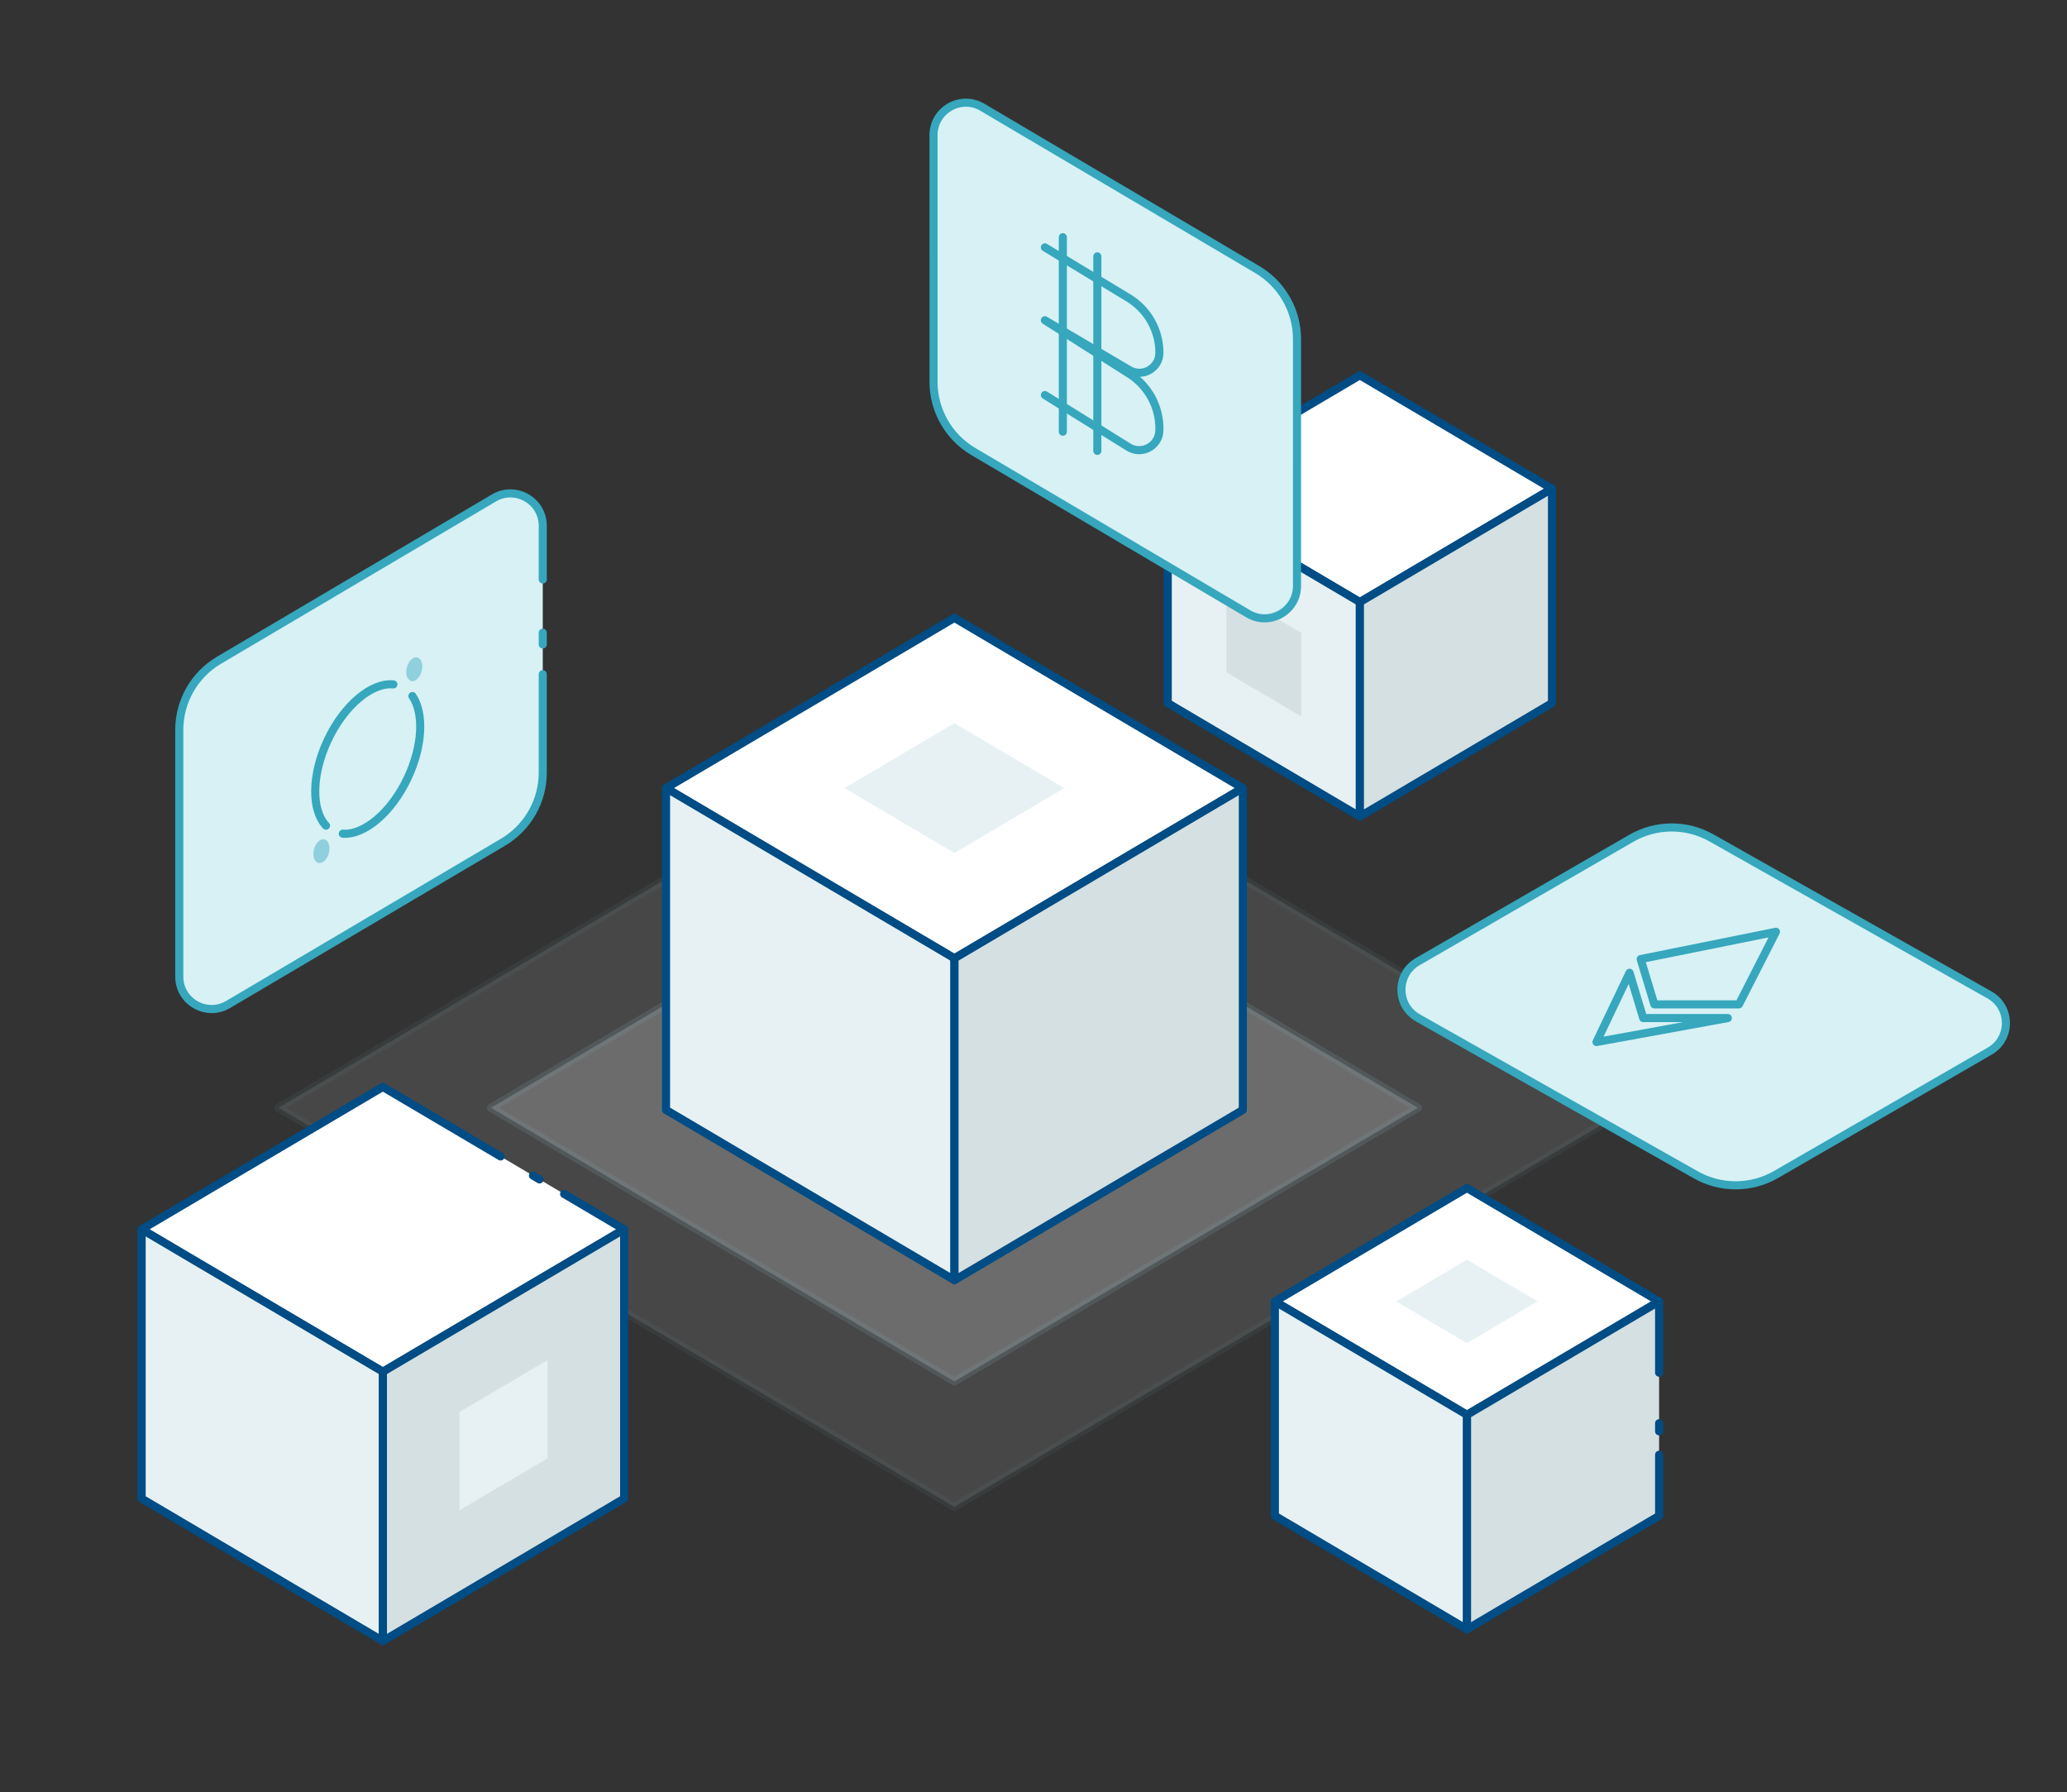 <svg width="511" height="443" viewBox="0 0 511 443" fill="none" xmlns="http://www.w3.org/2000/svg">
<rect x="0" y="0" width="511" height="443" fill="#333333" stroke="none"/>
<path opacity="0.2" d="M235.938 206.189L350.525 273.821L235.938 341.452L121.352 273.821L235.938 206.189Z" fill="white" stroke="#72949B" stroke-width="2" stroke-linecap="round" stroke-linejoin="round"/>
<path opacity="0.1" d="M235.938 175.185L403.053 273.82L235.938 372.455L68.822 273.82L235.938 175.185Z" fill="white" stroke="#72949B" stroke-width="2" stroke-linecap="round" stroke-linejoin="round"/>
<path d="M235.938 152.723L307.221 194.795L235.938 236.868L164.656 194.795L235.938 152.723Z" fill="white" stroke="#004C84" stroke-width="2" stroke-linecap="round" stroke-linejoin="round"/>
<path d="M235.938 178.756L263.112 194.795L235.938 210.834L208.765 194.795L235.938 178.756Z" fill="#E7F1F3"/>
<path d="M164.655 274.347L235.938 316.419L235.938 236.868L164.656 194.796L164.655 274.347Z" fill="#E7F1F3" stroke="#004C84" stroke-width="2" stroke-linecap="round" stroke-linejoin="round"/>
<path d="M307.251 274.347L235.968 316.419L235.968 236.868L307.251 194.796L307.251 274.347Z" fill="#D5E0E2" stroke="#004C84" stroke-width="2" stroke-linecap="round" stroke-linejoin="round"/>
<path d="M362.658 293.653L410.142 321.679L362.658 349.705L315.175 321.679L362.658 293.653Z" fill="white" stroke="#004C84" stroke-width="2" stroke-linecap="round" stroke-linejoin="round"/>
<path d="M362.658 311.359L380.144 321.679L362.658 331.999L345.173 321.679L362.658 311.359Z" fill="#E7F1F3"/>
<path d="M315.174 374.671L362.658 402.697L362.658 349.705L315.174 321.679L315.174 374.671Z" fill="#E7F1F3" stroke="#004C84" stroke-width="2" stroke-linecap="round" stroke-linejoin="round"/>
<path d="M410.162 374.671L362.678 402.697L362.678 349.705L410.162 321.679L410.162 374.671Z" fill="#D5E0E2"/>
<path d="M410.162 339.293L410.162 321.679L362.678 349.705L362.678 402.697L410.162 374.671L410.162 359.582M410.162 353.785L410.162 351.786" stroke="#004C84" stroke-width="2" stroke-linecap="round" stroke-linejoin="round"/>
<path d="M336.173 92.768L383.657 120.794L336.173 148.82L288.689 120.794L336.173 92.768Z" fill="white" stroke="#004C84" stroke-width="2" stroke-linecap="round" stroke-linejoin="round"/>
<path d="M288.689 173.786L336.172 201.812L336.173 148.82L288.689 120.794L288.689 173.786Z" fill="#E7F1F3" stroke="#004C84" stroke-width="2" stroke-linecap="round" stroke-linejoin="round"/>
<path d="M303.179 166.168L321.683 177.089L321.683 156.439L303.18 145.518L303.179 166.168Z" fill="#D5E0E2"/>
<path d="M383.676 173.786L336.193 201.812L336.193 148.82L383.676 120.794L383.676 173.786Z" fill="#D5E0E2" stroke="#004C84" stroke-width="2" stroke-linecap="round" stroke-linejoin="round"/>
<path d="M94.645 268.665L154.276 303.86L94.645 339.055L35.015 303.86L94.645 268.665Z" fill="white"/>
<path d="M133.382 291.528L131.758 290.569M139.448 295.108L154.276 303.86L94.645 339.055L35.015 303.86L94.645 268.665L120.184 283.738L123.755 285.846" stroke="#004C84" stroke-width="2" stroke-linecap="round" stroke-linejoin="round"/>
<path d="M35.014 370.406L94.645 405.601L94.645 339.054L35.015 303.859L35.014 370.406Z" fill="#E7F1F3" stroke="#004C84" stroke-width="2" stroke-linecap="round" stroke-linejoin="round"/>
<path d="M154.3 370.406L94.67 405.601L94.669 339.054L154.3 303.859L154.3 370.406Z" fill="#D5E0E2" stroke="#004C84" stroke-width="2" stroke-linecap="round" stroke-linejoin="round"/>
<path d="M135.368 360.453L113.601 373.3L113.601 349.008L135.368 336.161L135.368 360.453Z" fill="#E7F1F3"/>
<path d="M230.783 94.378C230.783 101.455 234.523 108.005 240.617 111.602L308.578 151.714C313.911 154.862 320.644 151.017 320.644 144.824L320.645 83.838C320.645 76.761 316.905 70.211 310.81 66.614L242.85 26.502C237.517 23.355 230.784 27.199 230.784 33.392L230.783 94.378Z" fill="#D7F1F5" stroke="#36A7BD" stroke-width="2" stroke-linecap="round" stroke-linejoin="round"/>
<path d="M262.754 106.707V58.629" stroke="#36A7BD" stroke-width="2" stroke-linecap="round" stroke-linejoin="round"/>
<path d="M271.28 111.445V63.366" stroke="#36A7BD" stroke-width="2" stroke-linecap="round" stroke-linejoin="round"/>
<path d="M258.317 61.145L278.984 73.638C283.728 76.506 286.627 81.646 286.627 87.189V87.189C286.627 91.018 282.464 93.396 279.166 91.451L258.317 79.16L279.201 92.415C283.825 95.351 286.627 100.447 286.627 105.924V106.264C286.627 110.187 282.315 112.582 278.985 110.509L258.317 97.645" stroke="#36A7BD" stroke-width="2" stroke-linecap="round" stroke-linejoin="round"/>
<path d="M403.282 207.207C409.411 203.669 416.953 203.633 423.115 207.112L491.833 245.912C497.226 248.956 497.263 256.71 491.9 259.806L439.084 290.3C432.955 293.838 425.413 293.875 419.251 290.395L350.533 251.596C345.14 248.551 345.103 240.797 350.466 237.701L403.282 207.207Z" fill="#D7F1F5" stroke="#36A7BD" stroke-width="2" stroke-linecap="round" stroke-linejoin="round"/>
<path d="M405.602 237.058L439.047 230.312L429.898 248.255H408.982L405.602 237.058Z" stroke="#36A7BD" stroke-width="2" stroke-linecap="round" stroke-linejoin="round"/>
<path d="M402.855 240.438L394.681 257.566L427.151 251.636H406.235L402.855 240.438Z" stroke="#36A7BD" stroke-width="2" stroke-linecap="round" stroke-linejoin="round"/>
<path d="M134.182 190.952C134.182 198.028 130.442 204.578 124.347 208.176L56.387 248.287C51.054 251.435 44.321 247.59 44.321 241.398L44.32 180.411C44.32 173.334 48.06 166.784 54.154 163.187L122.115 123.075C127.448 119.928 134.181 123.772 134.181 129.965L134.182 190.952Z" fill="#D7F1F5"/>
<path d="M134.181 143.24L134.181 129.965C134.181 123.772 127.448 119.928 122.115 123.075L54.154 163.187C48.06 166.784 44.32 173.334 44.32 180.411L44.321 241.398C44.321 247.59 51.054 251.435 56.387 248.287L124.347 208.176C130.442 204.578 134.182 198.028 134.182 190.952L134.181 166.642M134.181 156.389L134.181 159.287" stroke="#36A7BD" stroke-width="2" stroke-linecap="round" stroke-linejoin="round"/>
<path d="M101.955 172.041C104.83 176.233 104.536 184.313 100.806 192.257C96.764 200.863 90.022 206.467 84.737 206.063M97.253 169.169C91.943 168.626 85.096 174.258 81.01 182.959C76.988 191.523 76.961 200.246 80.592 204.084" stroke="#36A7BD" stroke-width="2" stroke-linecap="round" stroke-linejoin="round"/>
<ellipse cx="102.418" cy="165.411" rx="1.894" ry="3.012" transform="rotate(15 102.418 165.411)" fill="#90D0DD"/>
<ellipse cx="79.462" cy="210.386" rx="1.894" ry="3.012" transform="rotate(15 79.462 210.386)" fill="#90D0DD"/>
</svg>
